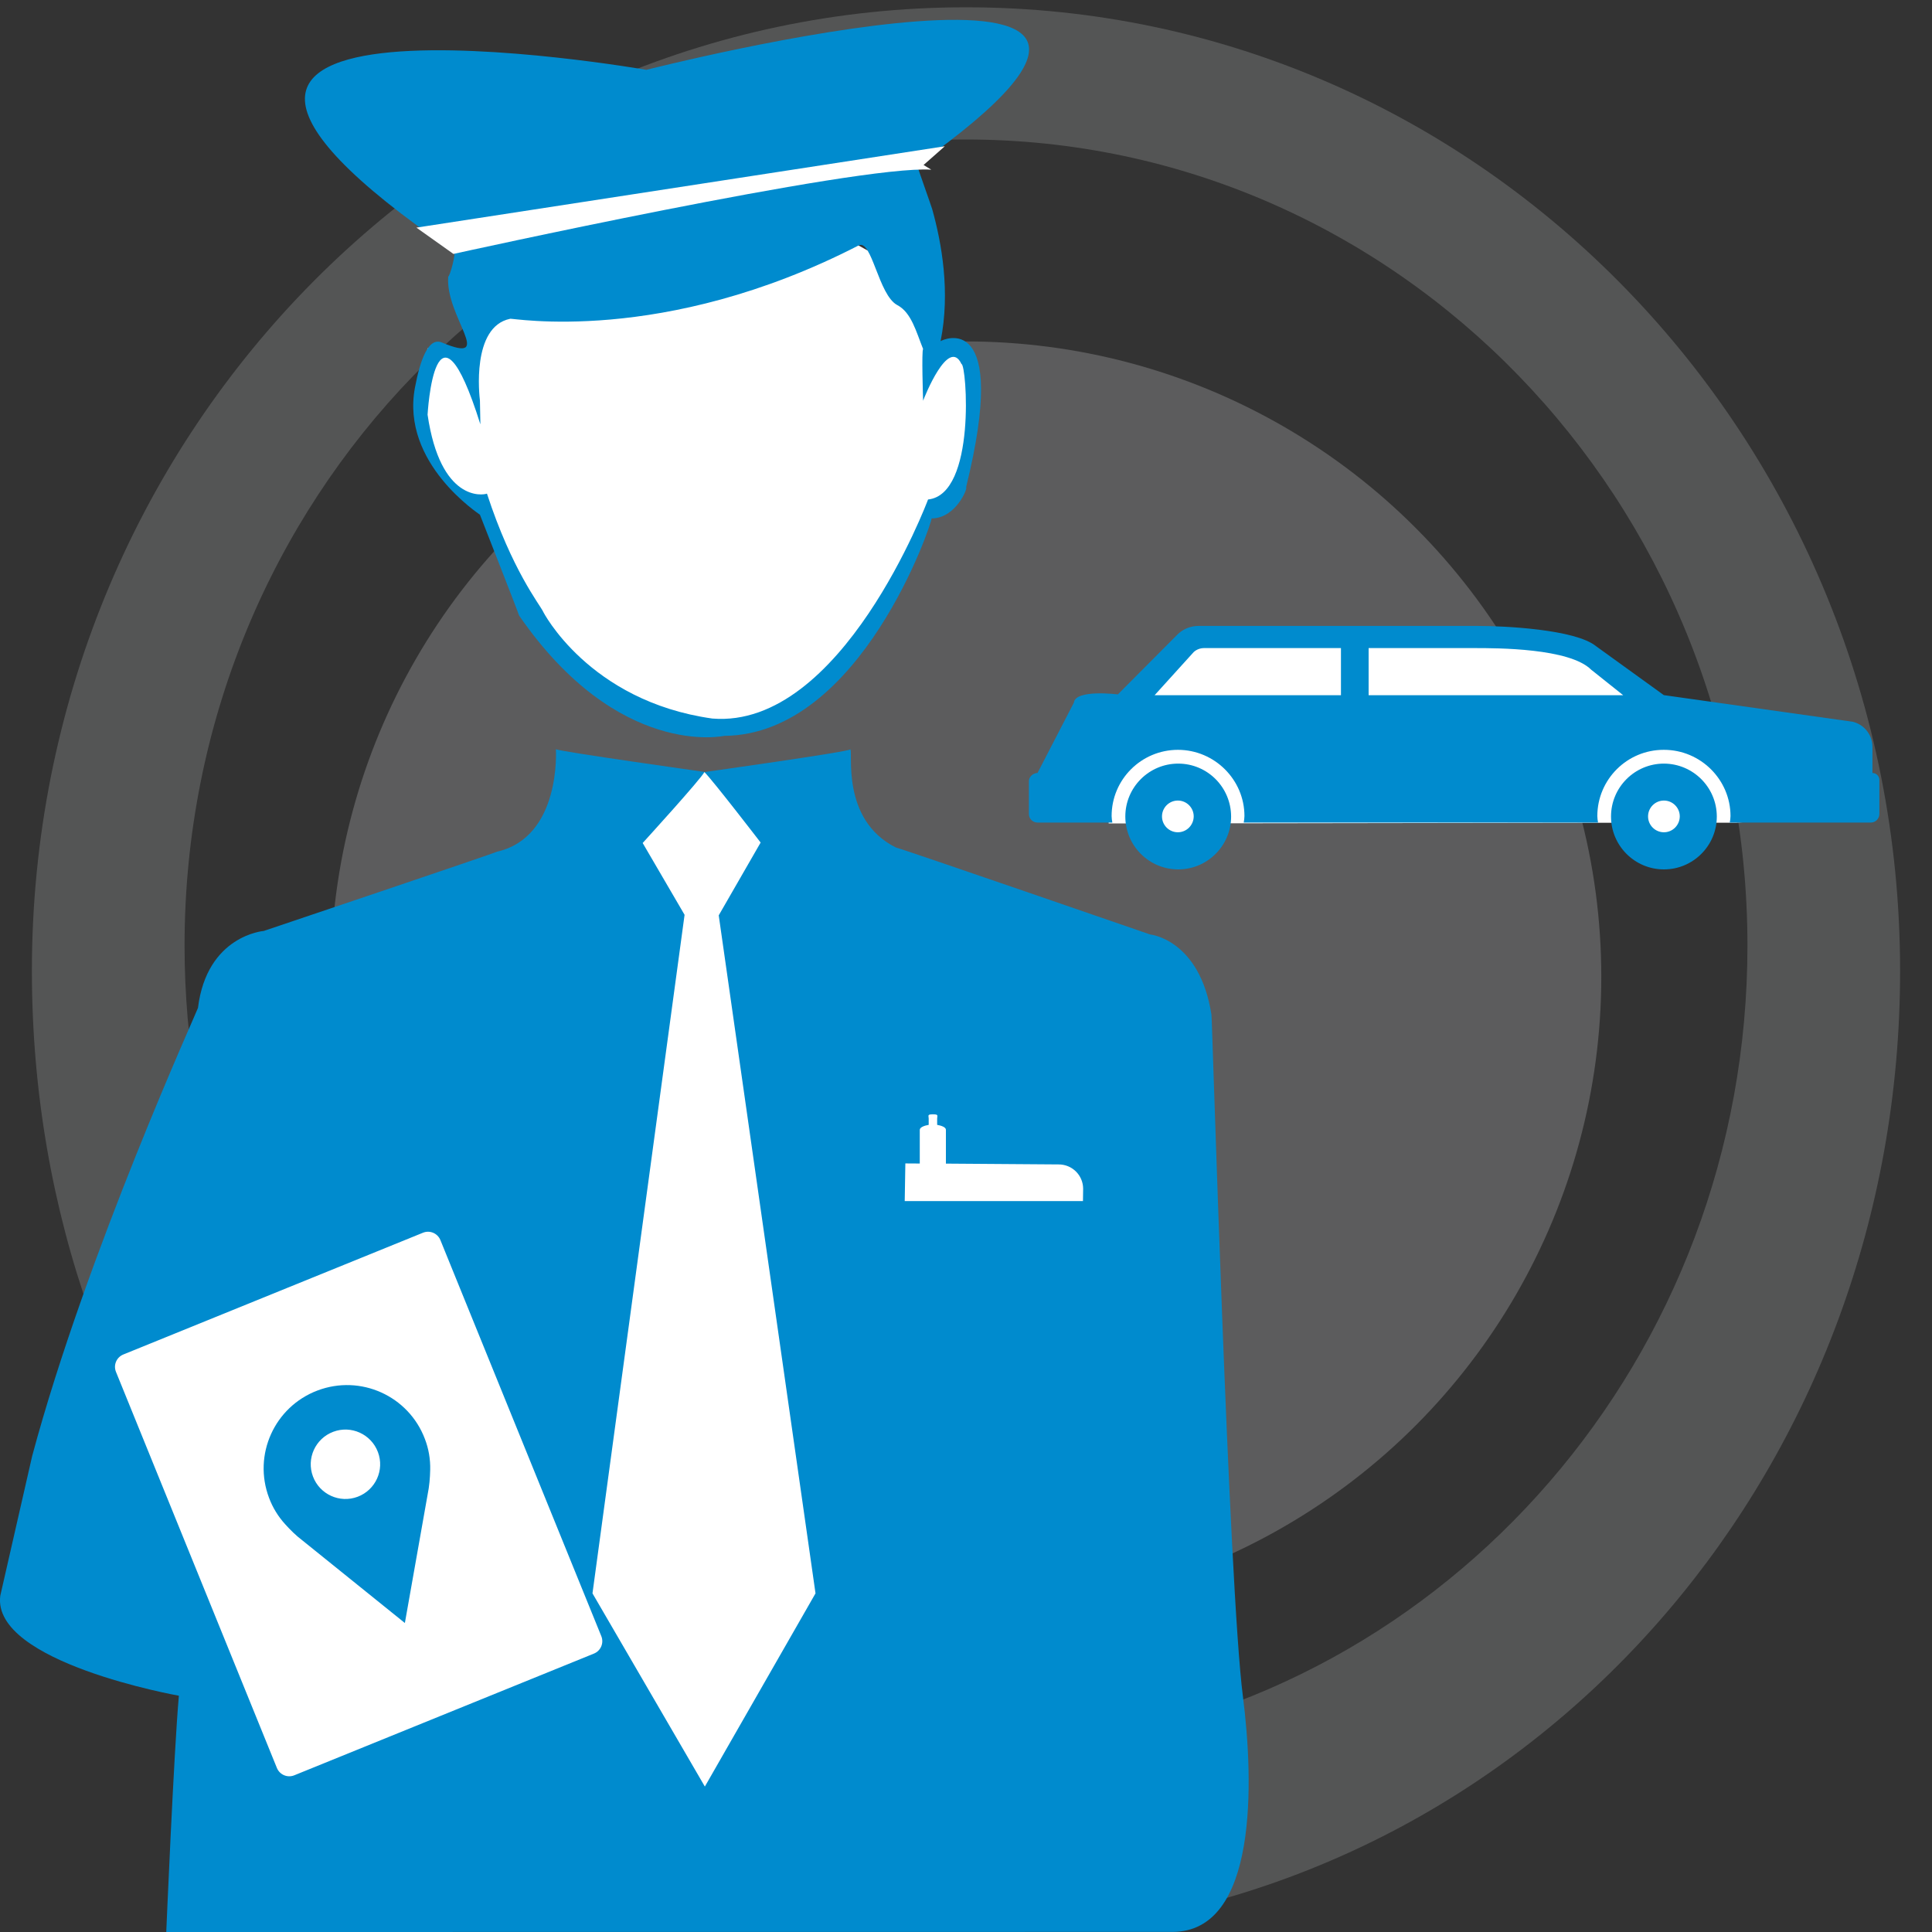 <?xml version="1.0" encoding="utf-8"?>
<!-- Generator: Adobe Illustrator 22.1.0, SVG Export Plug-In . SVG Version: 6.00 Build 0)  -->
<svg version="1.1" id="b6b40cad-5949-4cf3-a4b3-b103613fbbf4"
	 xmlns="http://www.w3.org/2000/svg" xmlns:xlink="http://www.w3.org/1999/xlink" x="0px" y="0px" viewBox="0 0 2144 2144"
	 style="enable-background:new 0 0 2144 2144;" xml:space="preserve">
<rect x="0" y="0" width="2144" height="2144" fill="#333333" stroke="none"/>
<style type="text/css">
	.st0{opacity:0.25;fill:#BABCBE;enable-background:new    ;}
	.st1{opacity:0.3;fill:#BABCBE;enable-background:new    ;}
	.st2{fill:#FFFFFF;}
	.st3{fill:#008BCE;}
</style>
<title>DriverApp2</title>
<path id="big_circle" class="st0" d="M1072,8.1C499.5,8.1,35.4,486.8,35.4,1077.4c0,539,367.9,982.3,870.2,1055.9
	c6.1,0.9,302,4.5,302,4.5c7-0.7-7,0.9,0,0c512.7-64.2,901-513.9,901-1060.4C2108.6,486.8,1644.5,8.1,1072,8.1z M924.8,2103.7
	c0,0-15.7-175.3-27.9-178c-395-83.5-692.1-444.1-692.1-876.3c0-494.1,388.3-894.6,867.2-894.6s867.2,400.5,867.2,894.6
	c0,456.9-332.1,833.8-760.8,887.9c-10.6,1.3,24.1,149.8,24.1,149.8L924.8,2103.7z"/>
<circle id="small_circle" class="st1" cx="1072" cy="1083.9" r="705"/>
<g id="car">
	<path class="st2" d="M1787.8,745.4l-42.7-32.8l-428.2-5.2l-68.1,88.2c4.5-0.6-50.3,8.4-21.6,8.3l3.1,109.9h38l28.2,27.4h33.9
		l4.5-27.5l475.2-0.7l27.7,24.4l36.1-24.4h52.7l95.5-6.8l-161-102.3L1787.8,745.4z"/>
	<path class="st3" d="M1846.5,847.4c-32.4,0-58.7,26.3-58.7,58.7s26.3,58.7,58.7,58.7c32.4,0,58.7-26.3,58.7-58.7
		C1905.1,873.7,1878.9,847.5,1846.5,847.4z M1846.5,923.6c-9.7,0-17.6-7.9-17.6-17.6c0-9.7,7.9-17.6,17.6-17.6
		c9.7,0,17.6,7.9,17.6,17.6C1864,915.7,1856.2,923.6,1846.5,923.6z"/>
	<path class="st3" d="M2077.9,857.8V829c0.1-13.2-8.8-24.7-21.6-28l-209.9-29.6l-75.2-54.3c-23.2-18.8-102-22.5-132-22.5h-309.1
		c-8.4,0-16.5,3.1-22.7,8.8l-66.9,67.2c0,0-47.2-6-48.8,9.2l-40.3,77.9c-5.6,0.4-10,4.8-9.6,10v35.5c-0.1,5.2,4.1,9.5,9.3,9.6
		c0.1,0,0.2,0,0.3,0h83c-0.5-2.4-0.7-4.8-0.8-7.2c0-40.6,32.9-73.4,73.5-73.5c40.7,0,73.9,33.1,73.9,73.5c-0.1,2.4-0.3,4.8-0.8,7.2
		h393.2c-0.5-2.4-0.7-4.8-0.8-7.2c0.1-40.7,33.1-73.6,73.8-73.5c0,0,0.1,0,0.1,0c40.7,0,73.9,33.1,73.9,73.5
		c-0.1,2.4-0.3,4.8-0.8,7.2h156.4c5.2,0.1,9.5-4.1,9.6-9.4c0-0.1,0-0.2,0-0.2v-37.9C2085.5,861.2,2082.1,857.8,2077.9,857.8
		C2077.9,857.8,2077.9,857.8,2077.9,857.8z M1488.1,771.5h-206.8l43.4-47.9c3.1-2.8,7-4.3,11.2-4.4h152.2V771.5z M1518.8,771.5
		v-52.3h117.7c24.8,0,105.3,0,129.3,24l35.5,28.3H1518.8z"/>
	<path class="st3" d="M1307.5,847.4c-32.4,0-58.7,26.3-58.7,58.7s26.3,58.7,58.7,58.7c32.4,0,58.7-26.3,58.7-58.7
		C1366.1,873.7,1339.9,847.4,1307.5,847.4z M1307.1,923.6c-9.7,0-17.6-7.9-17.6-17.6c0-9.7,7.9-17.6,17.6-17.6
		c9.7,0,17.6,7.9,17.6,17.6v0C1324.6,915.7,1316.8,923.6,1307.1,923.6L1307.1,923.6z"/>
</g>
<g>
	<rect x="699.5" y="856.8" class="st2" width="160.8" height="509.7"/>
	<rect x="957.6" y="1184.1" class="st2" width="284.7" height="242.8"/>
	<rect x="502" y="1311.2" class="st2" width="633.7" height="756.8"/>
	<path class="st2" d="M565.8,323.9c0,0-46.9,59.8-44.4,89.8c-1.2,1.4-7.4-40.8-46.8-27.1c-0.6,1-33.3,145.6,60.4,170.2
		c0-1.2,53,242.8,263.7,250.2c1.2,1.2,156.5-9.9,226.7-230.4c2.5-1.2,57.9-38.2,55.5-119.5c0-1.2,8.6-113.4-49.3-54.2
		c1.2-1.2-14.8-94.9-14.8-94.9l-88.7-49.3L565.8,323.9z"/>
	<g>
		<path class="st3" d="M532.6,571.2c0,0,43.4,110.6,43.4,111.8c110,159.5,227.5,133.7,227.7,133.6l0,0
			c151.8-1.2,231-237.6,230.1-241.3l0,0c27.1,0,40.7-34.4,38.3-34.6l0,0c49-198.6-25.8-164-28.3-162.1l0,0
			c11-54.5,1.2-109-9.3-146.5c-1.1-3.8-17.1-48.6-16.8-49l0,0C1419.9-101.3,717.3,77.5,717.3,77.5S32.8-41.9,503.8,279.2
			c2.5,1.7-4.6,27.7-6.4,27.7c-3.5,44.5,53.3,98.4-7,73.2c-14.9-6.3-24.1,19.1-29.9,49.9C444.6,514.3,532.4,570.7,532.6,571.2z
			 M533.1,470.9c0,0-0.5-26.4-0.5-26.4c-0.6-5-9.6-81.7,33.4-90.7l0,0c0.1-1.6,168.7,30.8,386.8-81.4c14.7-7.6,22,55.2,43,66.2
			c15.6,8.2,20.9,29.6,28.6,48.7l0,0c-1.8,1.9-0.1,54.4,0,57.4l0,0c1.2-3.3,28.1-71.5,42.6-40.7c5.6,0,16.7,144.7-37.1,150.3l0,0
			c-0.6,1.6-95.7,254.8-239.4,243.1l0,0c-137.4-19.3-188.3-119.4-187.8-118.7c-3.9-8.1-34.6-46.1-62.3-130.9l0,0
			c-4.6,1.8-51.6,9.4-65.9-87.6C474.5,460.3,482.7,310.8,533.1,470.9z"/>
		<path class="st3" d="M1379.3,1882.6c-15.8-122.3-34.2-756.5-34.9-756.5c-13-83.8-68.1-89.1-68.1-89.1s-275.9-95.3-282.1-96.5
			c-61.9-30.9-47-107.7-50.7-108.9c0,2.5-161.8,25.2-161.8,25.2c9.3,9.1,62.4,78.2,62.4,78.2l-46.5,80.8L905,1768.2l-122.8,214.4
			l-124.7-214.4l102.2-753l-46.5-79.7c0,0,65.1-71.4,68.6-78.9c0,0-161.8-22.7-164.9-25.2c0,0,6.2,97.7-65.6,113.8
			c2.5,0-258.6,87.9-258.6,87.9s-63.1,4.9-73,85.4c0.5,0.5-123.7,272.6-184,497.3L0.3,1770.9c-9.6,74.1,198.2,110.9,198.2,110.9
			c-5.6,62.8-14,262.2-14,262.2c23.4,0,1116.5-0.1,1116.5-0.1C1396,2143.9,1391.4,1976.8,1379.3,1882.6z M1201.8,1332.9H1004
			l0.7-41.8l16,0.1v-37.4c0-2.8,5.1-4.7,9.9-5.5v-7c0-3.3-1.9-4.7,4.7-4.7c6.6,0,4.7,1.4,4.7,4.7v7c4.7,0.8,9.7,2.6,9.7,5.4v37.6
			l125,0.9c15-0.1,27.2,11.9,27.3,26.9c0,0.1,0,0.1,0,0.2L1201.8,1332.9z"/>
		<g id="e54a4c6b-aa40-449c-808c-e8c70044d284">
			<path class="st2" d="M136.9,1503.1L469.4,1368c7.6-3.1,16.2,0.6,19.3,8.1l178.6,439.6c3.1,7.6-0.6,16.2-8.1,19.3l-332.6,135.1
				c-7.6,3.1-16.2-0.6-19.3-8.1l-178.6-439.6C125.6,1514.8,129.3,1506.2,136.9,1503.1z"/>
			<path class="st3" d="M471.5,1596.8c-18.1-47.8-71.4-71.8-119.2-53.7s-71.8,71.4-53.7,119.2c4,10.7,10,20.5,17.7,29l0,0
				c6.1,6.7,11.6,12.3,19.6,18.4l113.4,91.4l25.2-142.3c2-9.7,2.7-18.8,2.9-27.7l0,0C477.7,1619.4,475.7,1607.7,471.5,1596.8z
				 M396.9,1661c-19.9,7.5-42.1-2.6-49.6-22.5c-7.5-19.9,2.6-42.1,22.5-49.6c19.9-7.5,42.1,2.6,49.6,22.5c0,0,0,0,0,0
				C426.9,1631.3,416.8,1653.5,396.9,1661C396.9,1661,396.9,1661,396.9,1661L396.9,1661z"/>
		</g>
	</g>
	<path class="st2" d="M503.2,281.8c0,0,448-99,530.3-93.5l-8.6-5.2l23.6-20.8l-586.4,90.3L503.2,281.8z"/>
</g>
</svg>
